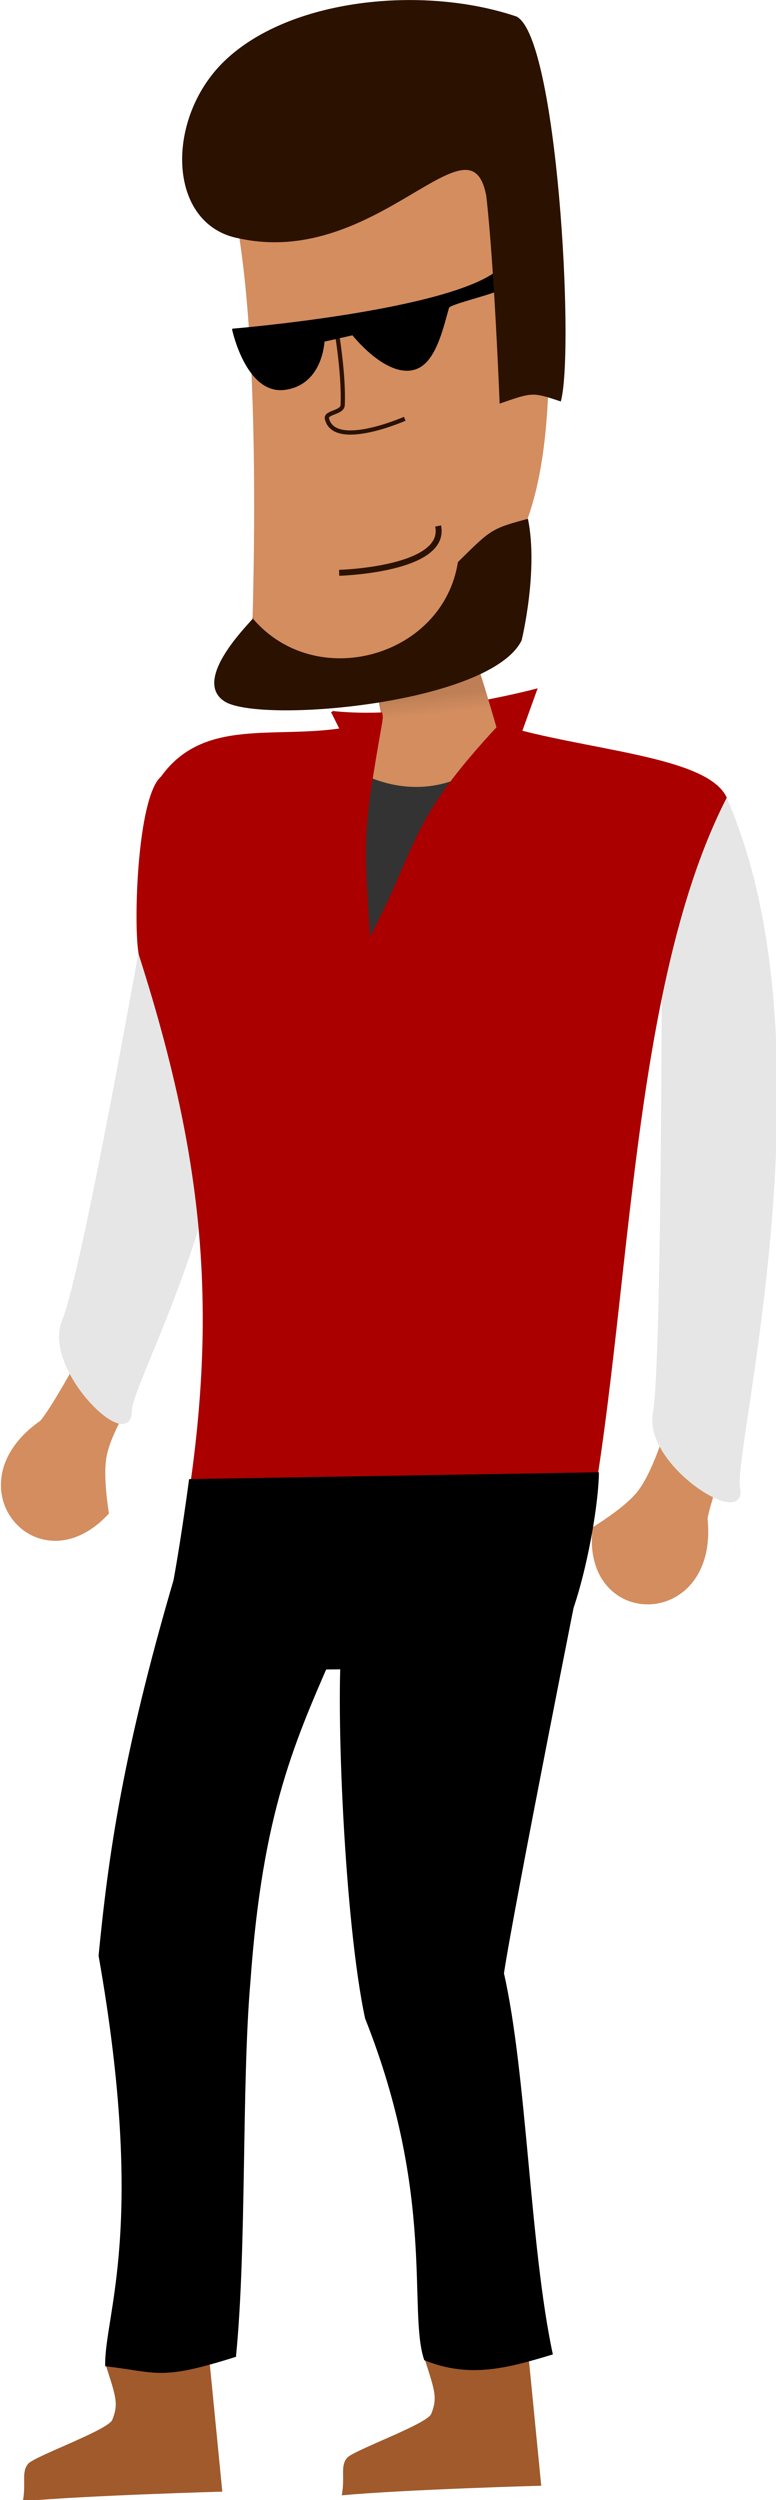 <?xml version="1.0" encoding="UTF-8" standalone="no"?>
<!-- Created with Inkscape (http://www.inkscape.org/) -->

<svg
   xmlns:dc="http://purl.org/dc/elements/1.1/"
   xmlns:cc="http://creativecommons.org/ns#"
   xmlns:rdf="http://www.w3.org/1999/02/22-rdf-syntax-ns#"
   xmlns:svg="http://www.w3.org/2000/svg"
   xmlns="http://www.w3.org/2000/svg"
   xmlns:xlink="http://www.w3.org/1999/xlink"
   xmlns:sodipodi="http://sodipodi.sourceforge.net/DTD/sodipodi-0.dtd"
   xmlns:inkscape="http://www.inkscape.org/namespaces/inkscape"
   width="503.319"
   height="1621.321"
   viewBox="0 0 133.17 428.975"
   version="1.1"
   id="svg8"
   inkscape:version="0.92+devel unknown"
   sodipodi:docname="guest cosplayer.svg"
   inkscape:export-filename="/home/mbrickn/Projects/Operation-Ohio/game/images/characters/guests/guest cosplayer.png"
   inkscape:export-xdpi="90"
   inkscape:export-ydpi="90">
  <title
     id="title37">A cosplayer of Matt Visual</title>
  <defs
     id="defs2">
    <linearGradient
       inkscape:collect="always"
       id="linearGradient4303">
      <stop
         style="stop-color:#be7f56;stop-opacity:1;"
         offset="0"
         id="stop4299" />
      <stop
         style="stop-color:#d38d5f;stop-opacity:1"
         offset="1"
         id="stop4301" />
    </linearGradient>
    <linearGradient
       inkscape:collect="always"
       xlink:href="#linearGradient4303"
       id="linearGradient4305"
       x1="436.801"
       y1="139.145"
       x2="437.172"
       y2="142.567"
       gradientUnits="userSpaceOnUse" />
  </defs>
  <sodipodi:namedview
     id="base"
     pagecolor="#ffffff"
     bordercolor="#666666"
     borderopacity="1.0"
     inkscape:pageopacity="0.0"
     inkscape:pageshadow="2"
     inkscape:zoom="0.98994953"
     inkscape:cx="-418.47703"
     inkscape:cy="710.26015"
     inkscape:document-units="mm"
     inkscape:current-layer="g4336"
     showgrid="false"
     inkscape:window-width="1920"
     inkscape:window-height="1016"
     inkscape:window-x="0"
     inkscape:window-y="0"
     inkscape:window-maximized="1"
     units="px"
     inkscape:pagecheckerboard="true"
     showguides="false"
     inkscape:document-rotation="0"
     fit-margin-top="0"
     fit-margin-left="0"
     fit-margin-right="0"
     fit-margin-bottom="0">
    <inkscape:grid
       type="xygrid"
       id="grid4485"
       originx="-374.83"
       originy="145.445" />
  </sodipodi:namedview>
  <g
     inkscape:label="Head"
     inkscape:groupmode="layer"
     id="layer1"
     transform="translate(-374.83,-13.47)" />
  <g
     inkscape:groupmode="layer"
     id="layer4"
     inkscape:label="Open Mouth"
     style="display:inline"
     transform="translate(-374.83,-2.22)" />
  <g
     inkscape:groupmode="layer"
     id="layer3"
     inkscape:label="Body"
     style="display:inline"
     transform="translate(-374.83,-2.22)" />
  <g
     inkscape:groupmode="layer"
     id="layer5"
     inkscape:label="Pants"
     transform="translate(-374.83,-2.22)">
    <g
       id="g4336"
       transform="matrix(0.973,0,0,0.973,23.91,-13.952)">
      <path
         inkscape:connector-curvature="0"
         id="path4612"
         d="m 424.103,140.624 c 0,0 4.977,12.941 4.124,19.199 19.768,-4.551 20.621,-1.991 20.621,-1.991 0,0 -6.826,-18.914 -7.537,-22.47 -0.711,-3.555 -17.208,5.262 -17.208,5.262 z"
         style="fill:#be7f56;fill-opacity:1;stroke:none;stroke-width:1.126px;stroke-linecap:butt;stroke-linejoin:miter;stroke-opacity:1"
         transform="translate(0,-11.25)" />
      <path
         inkscape:connector-curvature="0"
         id="path4538"
         d="m 450.037,126.458 c 0,0 -10.352,9.882 -20.234,16.234 -9.882,6.352 -25.174,9.646 -25.174,9.646 0,0 3.294,-62.113 -3.059,-89.405 -6.352,-27.292 40.703,-31.762 46.114,-28.468 5.411,3.294 17.646,71.524 2.353,91.993 z"
         style="fill:#d38d5f;fill-opacity:1;stroke:none;stroke-width:0.329px;stroke-linecap:butt;stroke-linejoin:miter;stroke-opacity:1"
         transform="translate(0,-11.25)" />
      <path
         sodipodi:nodetypes="cscc"
         inkscape:connector-curvature="0"
         id="path4548"
         d="m 420.202,87.436 c 0,0 1.116,6.912 0.895,11.877 -0.061,1.381 -3.061,1.224 -2.775,2.41 1.316,5.452 13.723,0 13.723,0"
         style="fill:none;fill-opacity:1;stroke:#2b1100;stroke-width:0.744px;stroke-linecap:butt;stroke-linejoin:miter;stroke-opacity:1"
         transform="translate(0,-11.25)" />
      <path
         sodipodi:nodetypes="ccsscccsc"
         inkscape:connector-curvature="0"
         id="path4546"
         d="m 401.762,85.986 c 0,0 38.316,-3.173 46.967,-10.493 -0.24,1.013 0.688,2.06 0.455,3.032 -0.199,0.832 -9.263,2.773 -9.483,3.553 -1.123,3.995 -2.409,9.76 -5.915,10.812 -4.991,1.497 -10.897,-6.072 -10.897,-6.072 l -5.157,1.165 c 0,0 -0.25,7.653 -6.904,8.485 -6.655,0.832 -9.067,-10.481 -9.067,-10.481 z"
         style="fill:#000000;stroke:#000000;stroke-width:0.329px;stroke-linecap:butt;stroke-linejoin:miter;stroke-opacity:1"
         transform="translate(0,-11.25)" />
      <path
         inkscape:connector-curvature="0"
         id="path4502"
         d="m 419.274,153.45 2.703,5.449 30.11,-0.81 3.077,-8.543 c 0,0 -20.846,5.573 -35.89,3.905 z"
         style="fill:#aa0000;fill-opacity:1;stroke:#aa0000;stroke-width:0.406px;stroke-linecap:butt;stroke-linejoin:miter;stroke-opacity:1"
         transform="translate(0,-11.25)" />
      <path
         style="display:inline;fill:#d38d5f;fill-opacity:1;stroke:#d38d5f;stroke-width:0.329px;stroke-linecap:butt;stroke-linejoin:miter;stroke-opacity:1"
         d="m 489.264,272.008 c 0,0 -3.591,9.586 -3.977,12.448 2.002,19.523 -22.007,19.733 -19.971,1.617 2.395,-1.51 5.949,-3.943 7.738,-6.109 2.847,-3.448 4.984,-10.9 4.984,-10.9 z"
         id="path4317"
         inkscape:connector-curvature="0"
         sodipodi:nodetypes="cccccc" />
      <path
         sodipodi:nodetypes="cccccc"
         inkscape:connector-curvature="0"
         id="path4315"
         d="m 477.966,171.65 c 0,0 0.096,85.318 -1.591,94.139 -1.686,8.821 15.688,19.59 14.252,13.336 -1.436,-6.254 17.08,-77.967 -2.455,-121.887 -16.283,1.741 -10.206,14.412 -10.206,14.412 z"
         style="display:inline;fill:#e6e6e6;fill-opacity:1;stroke:#e6e6e6;stroke-width:1.126px;stroke-linecap:butt;stroke-linejoin:miter;stroke-opacity:1" />
      <path
         sodipodi:nodetypes="cccccc"
         inkscape:connector-curvature="0"
         id="path4565"
         d="m 374.683,256.161 c 0,0 -4.908,8.984 -6.821,11.146 -16.083,11.246 -0.548,29.554 11.831,16.171 -0.423,-2.799 -0.905,-7.08 -0.435,-9.849 0.749,-4.409 4.991,-10.897 4.991,-10.897 z"
         style="display:inline;fill:#d38d5f;fill-opacity:1;stroke:#d38d5f;stroke-width:0.329px;stroke-linecap:butt;stroke-linejoin:miter;stroke-opacity:1" />
      <path
         style="display:inline;fill:#e6e6e6;fill-opacity:1;stroke:#e6e6e6;stroke-width:1.126px;stroke-linecap:butt;stroke-linejoin:miter;stroke-opacity:1"
         d="m 386.337,180.742 c 0,0 -10.684,60.533 -14.167,68.811 -3.483,8.278 11.274,22.423 11.169,16.007 -0.105,-6.416 26.598,-49.592 16.618,-96.613 -13.162,-18.044 -13.619,11.795 -13.619,11.795 z"
         id="path4642"
         inkscape:connector-curvature="0"
         sodipodi:nodetypes="cccccc" />
      <path
         sodipodi:nodetypes="cscsc"
         inkscape:connector-curvature="0"
         id="path4615"
         d="m 387.62,167.664 c -7.376,13.473 27.146,64.904 40.991,68.056 13.846,3.152 26.122,-58.361 56.403,-76.268 -25.14,-2.63 -26.057,-14.565 -45.242,-15.823 -17.498,-1.147 -41.546,6.55 -52.152,24.034 z"
         style="display:inline;fill:#d38d5f;fill-opacity:1;stroke:none;stroke-width:1.126px;stroke-linecap:butt;stroke-linejoin:miter;stroke-opacity:1" />
      <path
         sodipodi:nodetypes="ccsscccc"
         inkscape:connector-curvature="0"
         id="path4612-3"
         d="m 427.9,141.523 c 0.848,3.343 -0.562,1.945 -0.766,3.442 0.694,-0.142 4.708,-0.971 7.862,0.471 2.866,1.311 9.882,1.407 10.657,3.292 1.979,4.816 2.768,-5.723 2.575,-3.83 0,0 -2.497,-8.65 -3.606,-11.789 -8.403,-5.209 -13.013,6.589 -17.002,6.046 z"
         style="display:inline;fill:url(#linearGradient4305);fill-opacity:1;stroke:none;stroke-width:1.126px;stroke-linecap:butt;stroke-linejoin:miter;stroke-opacity:1" />
      <path
         sodipodi:nodetypes="cccccsc"
         inkscape:connector-curvature="0"
         id="path4540"
         d="m 402.871,58.507 c 24.277,5.289 40.753,-22.84 43.711,-7.403 1.412,12.234 2.353,36.468 2.353,36.468 5.58,-1.936 5.679,-1.976 10.521,-0.361 2.353,-9.411 -0.706,-63.76 -7.764,-67.524 -16.454,-5.566 -40.07,-3.194 -51.461,7.936 -10.278,10.042 -9.927,28.569 2.642,30.884 z"
         style="display:inline;fill:#2b1100;stroke:#2b1100;stroke-width:0.329px;stroke-linecap:butt;stroke-linejoin:miter;stroke-opacity:1" />
      <path
         sodipodi:nodetypes="cccccc"
         style="display:inline;fill:#2b1100;fill-opacity:1;stroke:#2b1100;stroke-width:0.329px;stroke-linecap:butt;stroke-linejoin:miter;stroke-opacity:0"
         d="m 452.663,129.538 c 0,0 2.99,-12.256 1.108,-21.432 -6.441,1.758 -6.448,1.797 -12.349,7.641 -2.636,16.77 -25.104,23.052 -36.232,9.882 1.839,-1.263 -11.746,10.743 -4.705,14.822 7.058,3.764 46.768,0.145 52.179,-10.913 z"
         id="path4542"
         inkscape:connector-curvature="0" />
      <path
         inkscape:connector-curvature="0"
         id="path4343"
         d="m 418.292,148.996 c 0,0 15.743,15.185 32.116,-1.224 -2.424,35.424 -15.794,84.586 -15.794,84.586 l -15.872,-17.153 z"
         style="display:inline;fill:#333333;stroke:none;stroke-width:0.329px;stroke-linecap:butt;stroke-linejoin:miter;stroke-opacity:1" />
      <path
         sodipodi:nodetypes="cccccccccc"
         inkscape:connector-curvature="0"
         id="path4617"
         d="m 428.123,143.713 c -1.928,0.066 -4.678,0.899 -6.607,1.223 -12.385,2.083 -24.909,-1.877 -32.46,8.641 -4.208,3.597 -4.917,26.331 -3.919,31.402 13.599,42.444 14.791,72.162 4.174,119.848 l 71.222,-1.813 c 11.935,-39.916 8.697,-107.507 28.303,-145.732 -3.38,-7.445 -25.106,-8.281 -40.129,-12.934 -16.274,17.501 -13.856,20.5 -22.788,37.434 -1.13,-17.777 -1.293,-18.119 2.204,-38.069 z"
         style="display:inline;fill:#aa0000;fill-opacity:1;stroke:none;stroke-width:1.126px;stroke-linecap:butt;stroke-linejoin:miter;stroke-opacity:1" />
      <path
         style="fill:#a05a2c;stroke:none;stroke-width:0.265px;stroke-linecap:butt;stroke-linejoin:miter;stroke-opacity:1"
         d="m 420.938,456.665 c 11.418,-1.039 35.18,-1.691 35.18,-1.691 l -2.846,-28.976 c 0,0 -15.259,-2.017 -17.682,6.735 1.744,5.475 2.27,6.726 1.126,9.569 -0.73,1.815 -13.718,6.415 -14.847,7.758 -1.247,1.484 -0.32,3.34 -0.932,6.604 z"
         id="path4296"
         inkscape:connector-curvature="0"
         sodipodi:nodetypes="ccccssc" />
      <path
         sodipodi:nodetypes="ccccc"
         inkscape:connector-curvature="0"
         id="path4288"
         d="m 394.124,277.591 c 0,0 -2.58,19.748 -4.813,27.236 -2.12,9.665 64.811,5.942 69.307,1.467 3.572,-3.555 7.39,-21.671 7.541,-29.903 z"
         style="fill:#000000;stroke:#000000;stroke-width:0.265px;stroke-linecap:butt;stroke-linejoin:miter;stroke-opacity:1" />
      <path
         sodipodi:nodetypes="ccccssc"
         inkscape:connector-curvature="0"
         id="path4298"
         d="m 364.687,457.712 c 11.418,-1.039 35.18,-1.691 35.18,-1.691 l -2.846,-28.976 c 0,0 -15.259,-2.017 -17.682,6.735 1.744,5.475 2.27,6.726 1.126,9.569 -0.73,1.815 -13.718,6.415 -14.847,7.758 -1.247,1.484 -0.32,3.34 -0.932,6.604 z"
         style="fill:#a05a2c;stroke:none;stroke-width:0.265px;stroke-linecap:butt;stroke-linejoin:miter;stroke-opacity:1" />
      <path
         sodipodi:nodetypes="csccccccc"
         inkscape:connector-curvature="0"
         id="path4290"
         d="m 434.649,308.537 c 0,0 -9.324,-14.249 -15.003,-1.196 -7.057,16.218 -12.791,28.443 -14.954,58.758 -1.568,18.161 -0.639,46.856 -2.541,66.04 -13.249,4.192 -13.562,2.737 -22.811,1.64 -0.135,-8.992 7.315,-24.243 -1.163,-72.277 1.701,-17.276 4.126,-36.084 14.537,-70.643 10.631,-3.198 44.568,-10.689 53.485,1.479 5.526,9.244 -4.981,15.807 -11.549,16.198 z"
         style="fill:#000000;fill-opacity:1;stroke:#000000;stroke-width:0.265px;stroke-linecap:butt;stroke-linejoin:miter;stroke-opacity:1" />
      <path
         sodipodi:nodetypes="ccccccc"
         style="fill:#000000;fill-opacity:1;stroke:#000000;stroke-width:0.265px;stroke-linecap:butt;stroke-linejoin:miter;stroke-opacity:1"
         d="m 463.237,292.327 c 0,0 -12.08,60.625 -13.83,72.291 4.038,17.776 4.574,48.259 8.605,67.111 -7.762,2.337 -14.468,4.232 -22.422,1.004 -2.867,-8.524 2.048,-28.824 -10.411,-60.196 -3.642,-16.973 -5.225,-55.418 -4.093,-66.733 14.433,-9.911 42.151,-13.477 42.151,-13.477 z"
         id="path4292"
         inkscape:connector-curvature="0" />
      <path
         sodipodi:nodetypes="cc"
         inkscape:connector-curvature="0"
         id="path4504"
         d="m 437.931,109.377 c 1.607,7.726 -17.455,8.26 -17.455,8.26"
         style="fill:none;fill-opacity:1;stroke:#2b1100;stroke-width:1.047px;stroke-linecap:butt;stroke-linejoin:miter;stroke-opacity:1" />
    </g>
  </g>
  <g
     inkscape:groupmode="layer"
     id="layer2"
     inkscape:label="Decor"
     style="opacity:0.186"
     transform="translate(-374.83,-13.47)" />
</svg>
